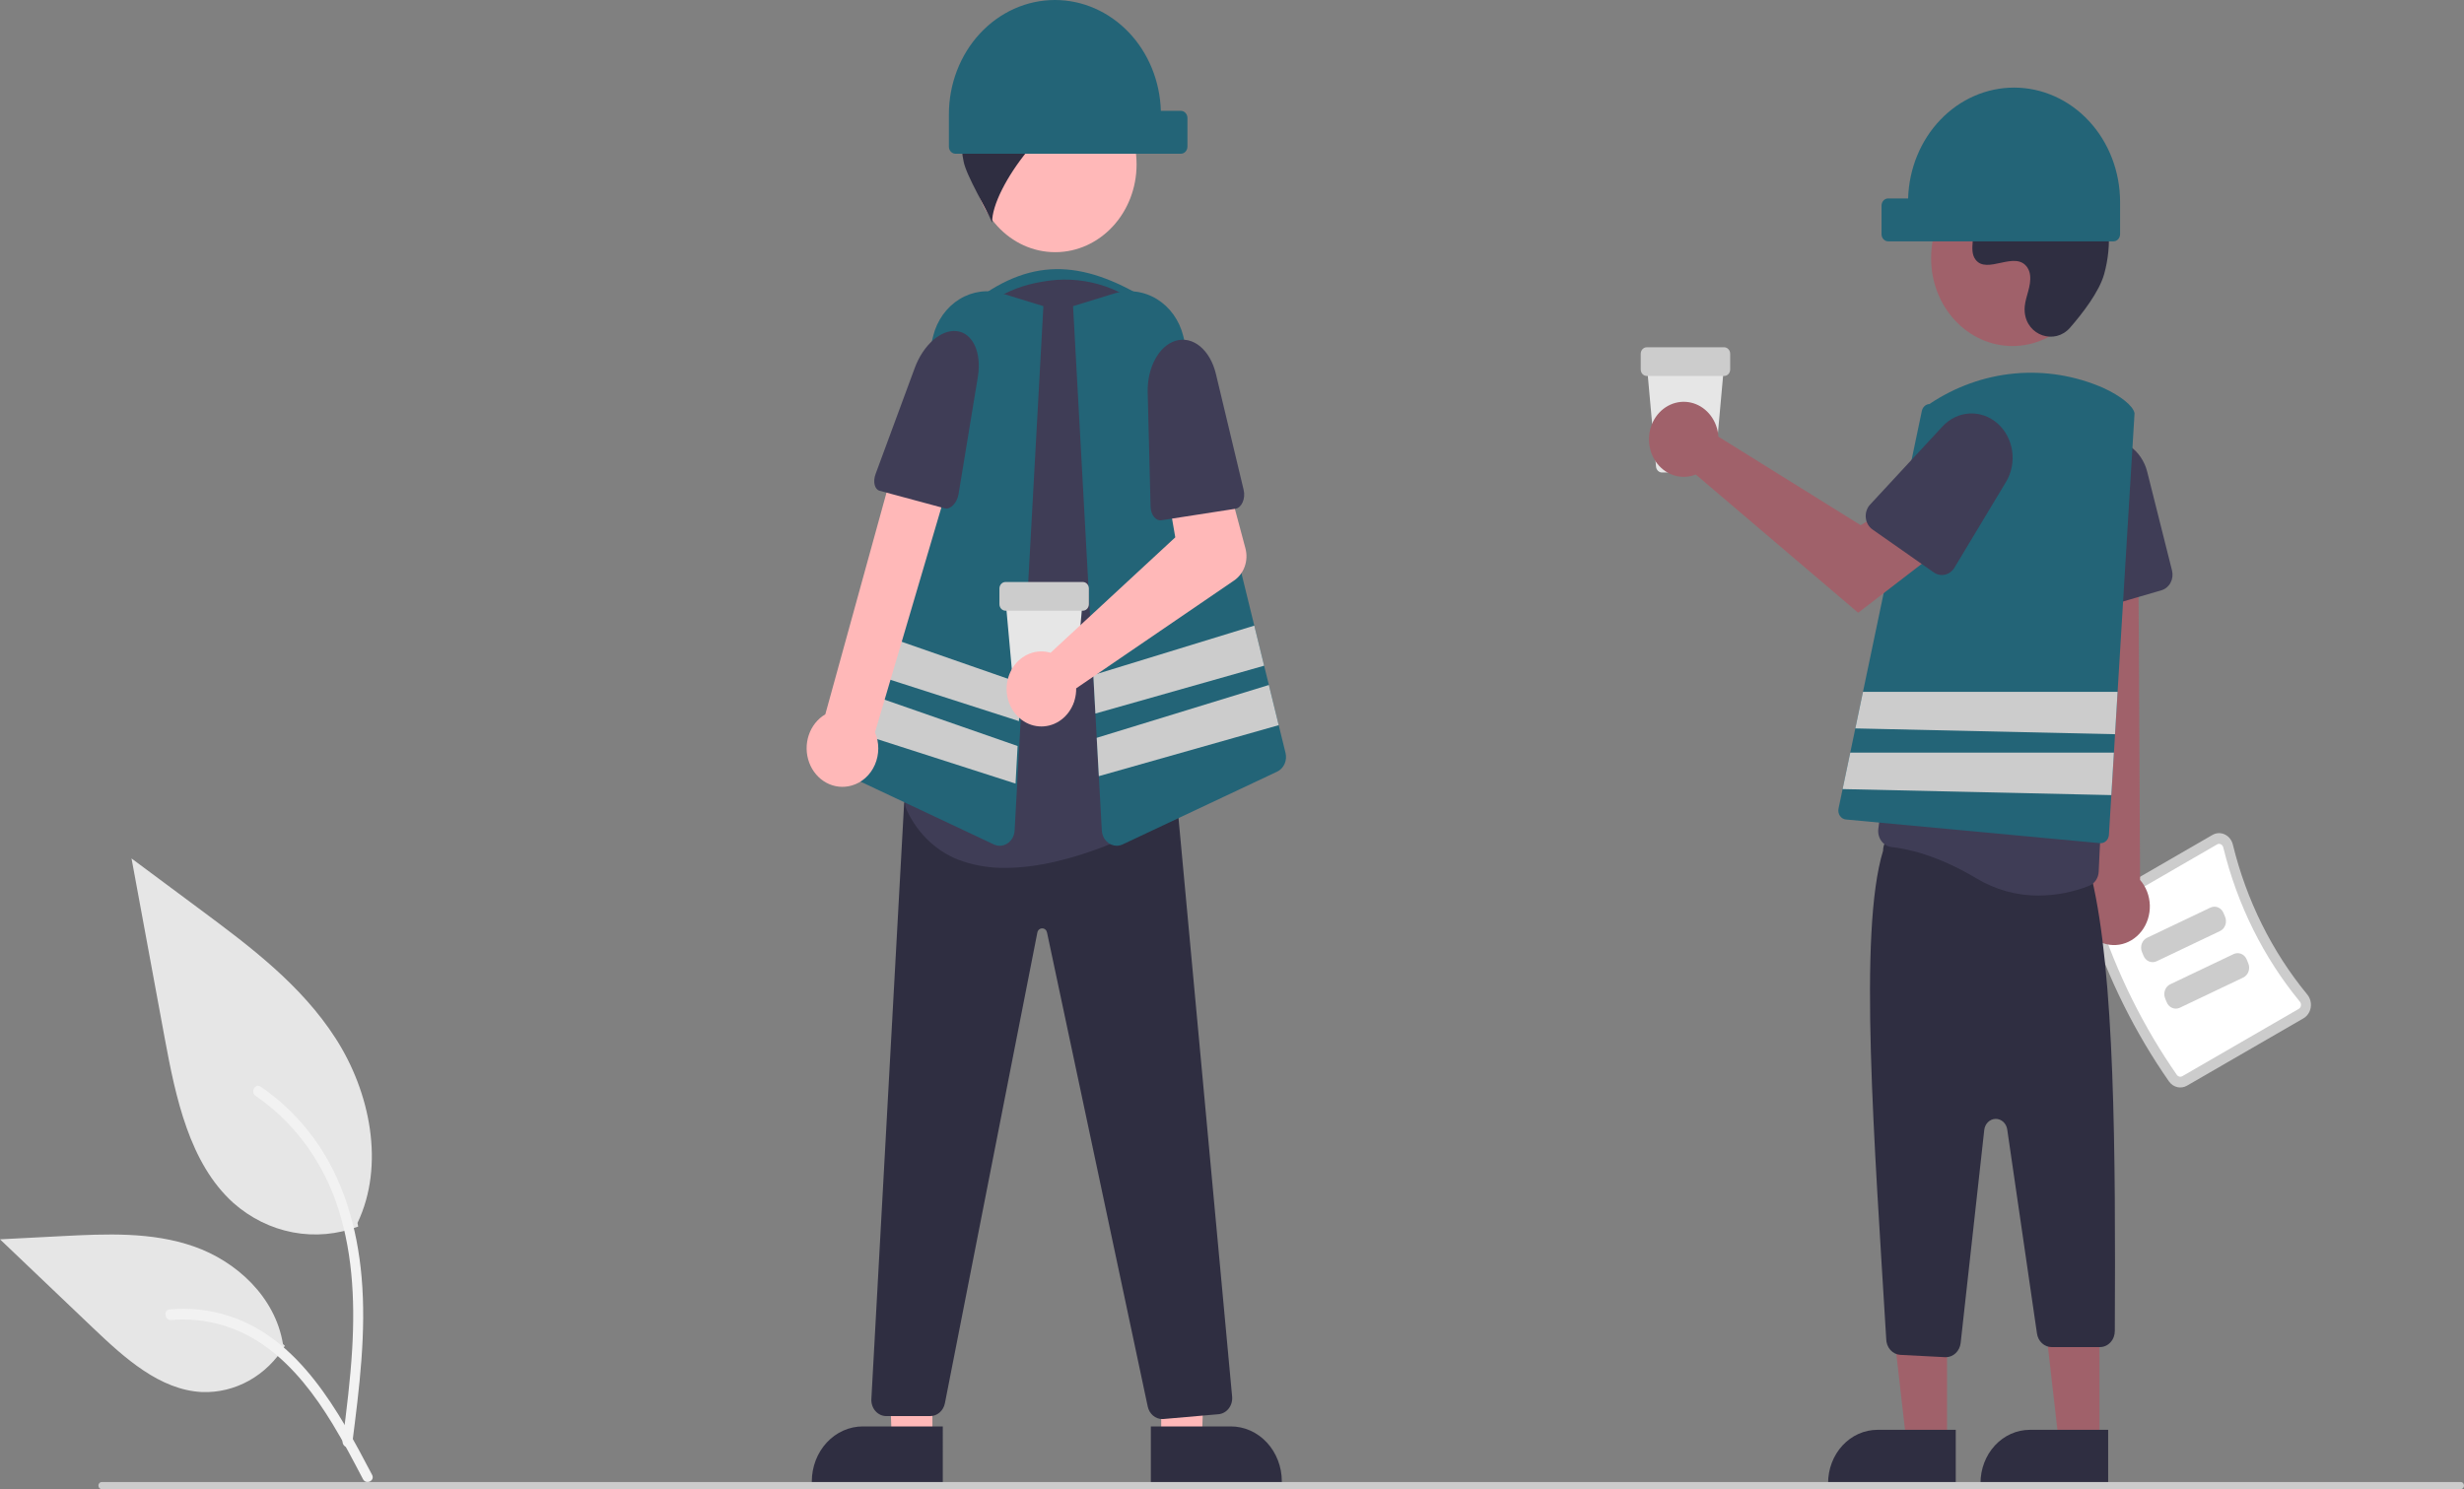 <svg width="627" height="379" viewBox="0 0 627 379" fill="none" xmlns="http://www.w3.org/2000/svg">
<rect x="0" y="0" width="627" height="379" fill="#808080" stroke="none"/>
<g clip-path="url(#clip0)">
<path d="M434.847 120.256H422.93C422.548 120.258 422.179 120.105 421.895 119.828C421.612 119.55 421.435 119.169 421.399 118.758L419.014 92.367H438.764L436.378 118.758C436.342 119.168 436.165 119.55 435.882 119.827C435.599 120.105 435.23 120.258 434.847 120.256Z" fill="#E6E6E6"/>
<path d="M438.732 95.688H419.045C418.637 95.687 418.246 95.512 417.958 95.201C417.67 94.889 417.507 94.468 417.507 94.027V90.043C417.507 89.603 417.67 89.181 417.958 88.87C418.246 88.559 418.637 88.384 419.045 88.383H438.732C439.14 88.384 439.531 88.559 439.819 88.87C440.107 89.181 440.269 89.603 440.27 90.043V94.027C440.269 94.468 440.107 94.889 439.819 95.201C439.531 95.512 439.14 95.687 438.732 95.688Z" fill="#CCCCCC"/>
<path d="M295.415 91.906H248.202V76.437C263.121 65.231 276.339 66.205 293.728 77.347L295.415 91.906Z" fill="#236477"/>
<path d="M237.27 366.676L226.934 366.675L225.389 323.645L237.272 323.646L237.27 366.676Z" fill="#FFB8B8"/>
<path d="M239.905 377.49L206.578 377.489V377.034C206.578 375.195 206.914 373.374 207.566 371.676C208.217 369.977 209.173 368.434 210.377 367.133C211.582 365.833 213.012 364.802 214.586 364.098C216.16 363.395 217.847 363.033 219.55 363.033H219.551L239.906 363.034L239.905 377.49Z" fill="#2F2E41"/>
<path d="M295.487 366.676L305.823 366.675L307.369 323.645L295.485 323.646L295.487 366.676Z" fill="#FFB8B8"/>
<path d="M292.851 363.034L313.206 363.033H313.207C314.91 363.033 316.597 363.395 318.171 364.098C319.745 364.802 321.175 365.833 322.379 367.133C323.584 368.433 324.539 369.977 325.191 371.676C325.843 373.374 326.179 375.195 326.179 377.034V377.489L292.851 377.49L292.851 363.034Z" fill="#2F2E41"/>
<path d="M295.759 361.161C294.897 361.158 294.061 360.839 293.388 360.257C292.715 359.675 292.245 358.864 292.054 357.956L266.436 237.35C266.38 237.044 266.225 236.768 266 236.573C265.774 236.377 265.491 236.274 265.202 236.282H265.196C264.905 236.276 264.622 236.381 264.397 236.579C264.171 236.777 264.018 237.055 263.964 237.363L240.439 357.156C240.255 358.072 239.787 358.894 239.112 359.484C238.437 360.074 237.596 360.398 236.727 360.401H225.52C225.003 360.401 224.492 360.287 224.017 360.066C223.542 359.845 223.114 359.521 222.76 359.115C222.405 358.709 222.131 358.229 221.955 357.704C221.778 357.18 221.703 356.622 221.733 356.065L230.08 204.232L233.439 203.16L233.502 203.161L299.48 203.783L313.532 355.449C313.581 355.99 313.53 356.536 313.381 357.055C313.233 357.575 312.99 358.057 312.667 358.474C312.344 358.891 311.947 359.234 311.5 359.484C311.052 359.733 310.563 359.884 310.061 359.928L296.063 361.148C295.961 361.157 295.86 361.161 295.759 361.161Z" fill="#2F2E41"/>
<path d="M268.513 64.181C279.949 64.181 289.219 54.175 289.219 41.832C289.219 29.488 279.949 19.482 268.513 19.482C257.076 19.482 247.806 29.488 247.806 41.832C247.806 54.175 257.076 64.181 268.513 64.181Z" fill="#FFB8B8"/>
<path d="M255.828 220.879C252.195 220.928 248.577 220.378 245.098 219.249C242.003 218.242 239.133 216.562 236.662 214.312C234.192 212.063 232.174 209.291 230.733 206.169C230.277 205.229 230.176 204.135 230.451 203.116C232.735 194.703 243.77 150.974 236.729 116.212C235.735 111.383 235.653 106.387 236.486 101.523C237.32 96.658 239.053 92.025 241.581 87.899C244.051 83.805 247.259 80.291 251.014 77.564C254.77 74.838 258.996 72.956 263.44 72.031L263.44 72.03C264.608 71.784 265.782 71.582 266.929 71.429C271.842 70.776 276.827 71.304 281.529 72.973C286.23 74.643 290.532 77.413 294.125 81.087C297.826 84.832 300.713 89.414 302.581 94.505C304.449 99.596 305.251 105.069 304.93 110.533L299.518 204.263C299.481 204.966 299.275 205.646 298.92 206.237C298.566 206.828 298.075 207.309 297.497 207.633C291.264 211.158 272.542 220.879 255.828 220.879Z" fill="#3F3D56"/>
<path d="M291.905 25.381C289.754 19.546 285.814 14.684 280.743 11.606C275.672 8.529 269.776 7.422 264.039 8.47L270.568 14.164C262.456 14.459 253.918 13.832 248.126 19.969C249.97 19.914 252.387 24.171 254.23 24.116C250.783 24.189 247.657 26.804 246.135 30.143C244.724 33.573 244.394 37.408 245.195 41.059C245.876 44.708 251.07 53.255 252.468 56.656C252.228 47.766 268.444 26.56 276.362 28.773C272.339 30.384 268.848 33.245 266.329 36.995C271.716 34.06 277.809 32.984 283.782 33.913C285.145 34.25 286.552 34.335 287.942 34.164C288.794 33.982 289.589 33.568 290.25 32.96C290.911 32.352 291.417 31.571 291.719 30.693C292.021 29.814 292.109 28.866 291.976 27.94C291.842 27.014 291.49 26.14 290.954 25.402L291.905 25.381Z" fill="#2F2E41"/>
<path d="M254.401 215.251C253.878 215.25 253.361 215.132 252.882 214.905L213.594 196.396C212.76 196.01 212.082 195.311 211.687 194.429C211.291 193.547 211.204 192.54 211.442 191.594L237.45 85.548C237.934 83.575 238.777 81.725 239.931 80.108C241.085 78.491 242.526 77.138 244.17 76.13C245.814 75.121 247.628 74.477 249.506 74.234C251.383 73.991 253.287 74.155 255.105 74.716L265.505 77.92L258.184 211.394C258.146 212.052 257.962 212.691 257.647 213.257C257.332 213.822 256.896 214.297 256.374 214.642C255.782 215.038 255.098 215.249 254.401 215.251Z" fill="#236477"/>
<path d="M327.115 191.593L325.386 184.559L322.883 174.331L321.677 169.426L319.173 159.226L301.106 85.546C300.624 83.572 299.781 81.721 298.628 80.103C297.475 78.486 296.033 77.132 294.389 76.124C292.745 75.115 290.93 74.471 289.052 74.23C287.174 73.988 285.27 74.154 283.452 74.717L273.057 77.92L278.208 171.801L278.739 181.602L279.076 187.78V187.789L279.616 197.535L280.375 211.394C280.437 212.434 280.862 213.411 281.564 214.127C282.266 214.843 283.194 215.245 284.16 215.252C284.682 215.249 285.199 215.131 285.678 214.906L324.965 196.398C325.8 196.011 326.478 195.312 326.873 194.429C327.268 193.546 327.354 192.539 327.115 191.593Z" fill="#236477"/>
<path d="M321.676 169.426L278.739 181.601L278.207 171.801L319.173 159.225L321.676 169.426Z" fill="#CCCCCC"/>
<path d="M325.386 184.559L279.615 197.535L279.076 187.789V187.78L322.882 174.331L325.386 184.559Z" fill="#CCCCCC"/>
<path d="M259.821 173.912L259.289 183.531L217.178 169.99L219.647 159.926L259.821 173.912Z" fill="#CCCCCC"/>
<path d="M258.943 189.864L215.971 174.895L213.501 184.987L258.42 199.428L258.943 189.864Z" fill="#CCCCCC"/>
<path d="M216.72 199.923C218.002 199.562 219.194 198.902 220.213 197.99C221.233 197.078 222.054 195.936 222.62 194.644C223.187 193.352 223.483 191.942 223.49 190.513C223.497 189.084 223.213 187.671 222.659 186.373L242.86 117.92L228.535 114.682L210.014 181.795C208.055 182.944 206.556 184.829 205.799 187.092C205.042 189.355 205.08 191.839 205.907 194.074C206.734 196.308 208.291 198.138 210.284 199.216C212.277 200.294 214.567 200.545 216.72 199.923Z" fill="#FFB8B8"/>
<path d="M243.421 84.268C247.535 84.721 249.848 89.713 248.826 95.928L243.918 125.755C243.55 127.991 241.845 129.762 240.428 129.379L223.828 124.901C222.55 124.556 222.08 122.597 222.804 120.637L232.769 93.653C234.934 87.793 239.433 83.829 243.421 84.268Z" fill="#3F3D56"/>
<path d="M268.437 5.13324e-10C275.445 0.001 282.177 2.946 287.209 8.211C292.241 13.476 295.176 20.648 295.394 28.209H300.473C300.921 28.209 301.35 28.401 301.666 28.742C301.982 29.083 302.16 29.546 302.16 30.029V37.309C302.16 37.791 301.982 38.254 301.666 38.595C301.35 38.937 300.921 39.128 300.473 39.129H243.144C242.697 39.128 242.268 38.937 241.952 38.595C241.636 38.254 241.458 37.791 241.458 37.309V29.119C241.458 25.295 242.156 21.508 243.512 17.976C244.867 14.443 246.855 11.233 249.36 8.529C251.865 5.825 254.839 3.68 258.112 2.216C261.385 0.753 264.894 -2.27043e-05 268.437 5.13324e-10Z" fill="#236477"/>
<path d="M271.66 179.995H259.742C259.36 179.997 258.991 179.844 258.708 179.566C258.425 179.289 258.248 178.908 258.212 178.497L255.826 152.106H275.576L273.191 178.496C273.155 178.907 272.978 179.289 272.695 179.566C272.411 179.844 272.042 179.997 271.66 179.995Z" fill="#E6E6E6"/>
<path d="M275.544 155.426H255.857C255.45 155.426 255.059 155.251 254.77 154.939C254.482 154.628 254.32 154.206 254.319 153.766V149.782C254.32 149.342 254.482 148.92 254.77 148.609C255.059 148.298 255.45 148.122 255.857 148.122H275.544C275.952 148.122 276.343 148.298 276.631 148.609C276.92 148.92 277.082 149.342 277.082 149.782V153.766C277.082 154.206 276.92 154.628 276.631 154.939C276.343 155.251 275.952 155.426 275.544 155.426Z" fill="#CCCCCC"/>
<path d="M265.957 165.842C266.42 165.9 266.879 165.997 267.328 166.133L299.066 136.755L297.211 125.977L311.917 120.828L316.919 139.566C317.323 141.079 317.262 142.694 316.743 144.166C316.225 145.639 315.278 146.891 314.045 147.733L273.849 175.187C273.878 177.126 273.358 179.029 272.36 180.642C271.362 182.256 269.933 183.503 268.262 184.218C266.592 184.933 264.759 185.082 263.008 184.645C261.257 184.209 259.671 183.207 258.46 181.773C257.249 180.34 256.472 178.543 256.23 176.62C255.989 174.698 256.296 172.742 257.11 171.013C257.924 169.283 259.206 167.862 260.786 166.939C262.367 166.015 264.17 165.633 265.957 165.842V165.842Z" fill="#FFB8B8"/>
<path d="M299.15 86.732C303.544 85.404 307.934 89.014 309.405 95.163L316.465 124.674C316.994 126.886 315.966 129.237 314.361 129.486L295.554 132.405C294.107 132.63 292.832 131.028 292.779 128.919L292.049 99.879C291.89 93.572 294.89 88.019 299.15 86.732Z" fill="#3F3D56"/>
<path d="M551.932 275.237C543.273 262.806 536.428 249.017 531.634 234.351C531.357 233.473 531.376 232.518 531.69 231.655C532.004 230.792 532.591 230.077 533.347 229.638L562.977 212.502C563.457 212.222 563.989 212.065 564.533 212.041C565.077 212.017 565.62 212.127 566.118 212.364C566.626 212.602 567.077 212.962 567.437 213.417C567.796 213.872 568.055 214.409 568.193 214.988C571.642 229.121 578.125 242.18 587.117 253.107C587.487 253.552 587.758 254.082 587.91 254.657C588.062 255.232 588.09 255.837 587.992 256.426C587.898 257.005 587.683 257.553 587.363 258.029C587.043 258.505 586.627 258.896 586.146 259.172L556.516 276.308C555.758 276.744 554.881 276.876 554.042 276.68C553.202 276.484 552.455 275.972 551.932 275.237Z" fill="#CCCCCC"/>
<path d="M553.954 273.597C554.113 273.812 554.337 273.96 554.587 274.015C554.836 274.071 555.096 274.031 555.321 273.902L584.952 256.765C585.096 256.684 585.22 256.569 585.316 256.427C585.411 256.285 585.475 256.122 585.502 255.949C585.533 255.767 585.524 255.579 585.477 255.401C585.429 255.223 585.344 255.059 585.228 254.923C575.971 243.673 569.297 230.23 565.747 215.681C565.706 215.501 565.627 215.334 565.516 215.192C565.405 215.051 565.265 214.939 565.108 214.866C564.96 214.794 564.798 214.761 564.635 214.768C564.473 214.775 564.314 214.823 564.172 214.908L534.542 232.044C534.318 232.175 534.143 232.386 534.047 232.642C533.952 232.897 533.942 233.18 534.02 233.443C538.727 247.847 545.45 261.388 553.954 273.597V273.597Z" fill="white"/>
<path d="M564.923 236.956L548.785 244.645C548.171 244.937 547.475 244.954 546.85 244.692C546.225 244.431 545.721 243.912 545.45 243.25L545.05 242.274C544.78 241.612 544.765 240.861 545.007 240.186C545.249 239.511 545.73 238.968 546.343 238.675L562.481 230.986C563.095 230.694 563.79 230.677 564.416 230.939C565.041 231.2 565.545 231.719 565.816 232.381L566.215 233.357C566.485 234.019 566.501 234.77 566.259 235.445C566.016 236.12 565.536 236.663 564.923 236.956Z" fill="#CCCCCC"/>
<path d="M570.824 248.786L554.686 256.475C554.072 256.766 553.377 256.783 552.751 256.522C552.126 256.26 551.622 255.742 551.351 255.08L550.952 254.104C550.682 253.441 550.666 252.69 550.908 252.015C551.151 251.341 551.631 250.797 552.244 250.504L568.382 242.815C568.996 242.524 569.692 242.507 570.317 242.768C570.942 243.03 571.446 243.548 571.717 244.21L572.117 245.186C572.387 245.849 572.402 246.6 572.16 247.274C571.918 247.949 571.437 248.493 570.824 248.786Z" fill="#CCCCCC"/>
<path d="M532.976 238.929C531.862 238.156 530.919 237.129 530.213 235.92C529.508 234.71 529.056 233.349 528.89 231.931C528.724 230.513 528.849 229.074 529.254 227.713C529.66 226.353 530.337 225.105 531.237 224.057L524.432 119.814L544.036 121.866L544.574 223.952C546.104 225.702 546.986 227.996 547.054 230.401C547.121 232.806 546.368 235.154 544.938 237.001C543.509 238.847 541.501 240.063 539.297 240.418C537.092 240.774 534.843 240.244 532.976 238.929L532.976 238.929Z" fill="#A0616A"/>
<path d="M528.869 154.841C528.41 154.485 528.031 154.022 527.76 153.486C527.488 152.951 527.332 152.356 527.302 151.747L525.865 123.65C525.723 120.867 526.541 118.125 528.161 115.954C529.781 113.782 532.088 112.335 534.638 111.891C537.188 111.447 539.8 112.038 541.97 113.55C544.141 115.061 545.716 117.387 546.391 120.077L552.702 145.197C552.964 146.245 552.83 147.362 552.33 148.304C551.829 149.246 551.003 149.935 550.033 150.22L532.083 155.473C531.538 155.634 530.966 155.661 530.409 155.551C529.853 155.442 529.327 155.199 528.869 154.841Z" fill="#3F3D56"/>
<path d="M495.456 367.087H485.12L480.203 324.056H495.458L495.456 367.087Z" fill="#A0616A"/>
<path d="M477.737 363.899H497.671V377.445H465.187C465.187 375.666 465.511 373.905 466.142 372.261C466.773 370.618 467.697 369.124 468.863 367.866C470.028 366.609 471.412 365.611 472.934 364.93C474.457 364.249 476.089 363.899 477.737 363.899Z" fill="#2F2E41"/>
<path d="M534.238 367.087H523.902L518.985 324.056H534.24L534.238 367.087Z" fill="#A0616A"/>
<path d="M516.52 363.899H536.453V377.445H503.969C503.969 375.666 504.293 373.905 504.924 372.261C505.555 370.618 506.479 369.124 507.645 367.866C508.81 366.609 510.194 365.611 511.717 364.93C513.239 364.249 514.871 363.899 516.52 363.899Z" fill="#2F2E41"/>
<path d="M494.968 345.409L483.589 344.823C482.62 344.774 481.705 344.325 481.033 343.57C480.361 342.814 479.983 341.81 479.976 340.762C476.976 290.788 472.822 237.202 479.182 216.501C479.178 215.911 479.293 215.327 479.517 214.789C479.742 214.252 480.071 213.773 480.483 213.385C480.895 212.997 481.38 212.71 481.904 212.544C482.429 212.377 482.98 212.335 483.521 212.419L529.042 219.551C529.941 219.687 530.765 220.169 531.362 220.908C531.959 221.647 532.288 222.593 532.291 223.573C538.102 248.084 538.365 292.532 538.145 338.715C538.149 339.255 538.054 339.791 537.865 340.291C537.676 340.792 537.397 341.247 537.044 341.63C536.691 342.014 536.272 342.318 535.81 342.526C535.348 342.734 534.852 342.841 534.351 342.841H522.085C521.18 342.845 520.303 342.498 519.615 341.863C518.928 341.228 518.474 340.348 518.337 339.382L510.768 287.453C510.658 286.693 510.296 286.002 509.751 285.508C509.205 285.013 508.512 284.749 507.799 284.763C507.087 284.777 506.403 285.069 505.874 285.585C505.346 286.101 505.008 286.806 504.924 287.569L498.916 341.806C498.802 342.799 498.357 343.714 497.664 344.378C496.97 345.043 496.076 345.411 495.148 345.414C495.088 345.414 495.028 345.412 494.968 345.409Z" fill="#2F2E41"/>
<path d="M502.979 223.579C492.947 217.563 485.108 215.982 481.329 215.575C480.826 215.522 480.339 215.361 479.897 215.099C479.454 214.837 479.065 214.481 478.754 214.053C478.436 213.621 478.203 213.124 478.068 212.592C477.933 212.06 477.899 211.504 477.969 210.957L488.877 123.555C489.505 118.441 491.334 113.587 494.192 109.452C497.049 105.318 500.839 102.041 505.201 99.935C509.424 97.84 514.073 96.946 518.706 97.338C523.339 97.73 527.802 99.394 531.67 102.174C532.044 102.442 532.411 102.716 532.771 102.996C537.226 106.519 540.615 111.387 542.51 116.985C544.406 122.584 544.724 128.663 543.424 134.456C536.736 163.989 534.438 212.406 534.045 221.812C534.015 222.614 533.764 223.388 533.327 224.036C532.889 224.685 532.283 225.179 531.585 225.456C527.47 227.071 523.127 227.905 518.749 227.923C513.234 227.959 507.803 226.463 502.979 223.579Z" fill="#3F3D56"/>
<path d="M512.101 88.067C523.538 88.067 532.808 78.061 532.808 65.717C532.808 53.374 523.538 43.368 512.101 43.368C500.665 43.368 491.395 53.374 491.395 65.717C491.395 78.061 500.665 88.067 512.101 88.067Z" fill="#A0616A"/>
<path d="M526.755 83.399C522.892 87.841 515.718 85.457 515.215 79.389C515.176 78.918 515.178 78.444 515.224 77.973C515.484 75.286 516.922 72.846 516.578 70.008C516.5 69.302 516.256 68.629 515.869 68.052C512.791 63.603 505.565 70.043 502.66 66.015C500.878 63.545 502.972 59.657 501.605 56.897C499.801 53.254 494.457 55.051 491.106 53.056C487.377 50.836 487.6 44.661 490.055 40.905C493.048 36.325 498.296 33.88 503.479 33.528C508.662 33.176 513.809 34.688 518.648 36.724C524.146 39.036 529.598 42.232 532.981 47.45C537.095 53.795 537.491 62.326 535.434 69.746C534.182 74.259 529.91 79.773 526.755 83.399Z" fill="#2F2E41"/>
<path d="M543.153 105.128C542.79 103.29 539.679 100.779 535.228 98.731C528.073 95.603 520.335 94.344 512.643 95.055C504.951 95.767 497.524 98.429 490.967 102.826C490.509 102.852 490.072 103.041 489.724 103.361C489.375 103.682 489.133 104.117 489.036 104.6L474.063 176.078L472.115 185.387L470.826 191.547L468.878 200.829L467.841 205.788C467.775 206.105 467.772 206.434 467.833 206.752C467.894 207.071 468.017 207.371 468.194 207.634C468.371 207.897 468.598 208.116 468.86 208.276C469.122 208.436 469.413 208.534 469.713 208.564L534.368 214.588C534.427 214.588 534.495 214.597 534.554 214.597C535.087 214.593 535.599 214.372 535.987 213.976C536.375 213.581 536.61 213.042 536.644 212.467L537.26 202.358L537.918 191.547L538.204 186.861L538.853 176.078L543.161 105.246V105.183L543.153 105.128Z" fill="#236477"/>
<path d="M437.065 109.627C437.169 110.118 437.236 110.617 437.267 111.12L473.483 133.671L482.286 128.201L491.671 141.461L472.839 155.948L431.521 120.767C429.836 121.44 428.001 121.543 426.26 121.063C424.519 120.583 422.955 119.542 421.775 118.079C420.596 116.616 419.857 114.8 419.657 112.873C419.457 110.946 419.805 108.998 420.655 107.29C421.505 105.581 422.817 104.193 424.417 103.309C426.016 102.425 427.827 102.087 429.608 102.341C431.39 102.594 433.057 103.428 434.389 104.729C435.721 106.031 436.655 107.739 437.065 109.627H437.065Z" fill="#A0616A"/>
<path d="M474.776 131.753C474.716 131.146 474.783 130.532 474.971 129.957C475.16 129.382 475.466 128.859 475.867 128.429L494.299 108.529C496.126 106.558 498.563 105.386 501.143 105.24C503.722 105.093 506.26 105.983 508.268 107.737C510.275 109.491 511.61 111.985 512.015 114.739C512.42 117.492 511.866 120.31 510.459 122.648L497.333 144.48C496.784 145.39 495.924 146.028 494.94 146.254C493.956 146.48 492.929 146.276 492.085 145.686L476.484 134.759C476.01 134.427 475.61 133.985 475.314 133.465C475.018 132.945 474.835 132.36 474.776 131.753Z" fill="#3F3D56"/>
<path d="M538.853 176.078L538.204 186.861L472.115 185.387L474.063 176.078H538.853Z" fill="#CCCCCC"/>
<path d="M537.918 191.547L537.26 202.358L468.878 200.829L470.826 191.547H537.918Z" fill="#CCCCCC"/>
<path d="M512.507 22.294C505.499 22.295 498.766 25.24 493.735 30.505C488.703 35.77 485.768 42.943 485.55 50.503H480.47C480.023 50.503 479.594 50.695 479.278 51.036C478.962 51.377 478.784 51.84 478.784 52.323V59.603C478.784 60.085 478.962 60.548 479.278 60.889C479.594 61.231 480.023 61.423 480.47 61.423H537.8C538.247 61.423 538.676 61.231 538.992 60.889C539.308 60.548 539.486 60.085 539.486 59.603V51.413C539.486 47.589 538.788 43.803 537.432 40.27C536.076 36.737 534.089 33.527 531.584 30.823C529.079 28.119 526.105 25.974 522.832 24.511C519.558 23.047 516.05 22.294 512.507 22.294Z" fill="#236477"/>
<path d="M91.149 312.169C85.813 314.193 80.085 314.7 74.514 313.641C68.944 312.582 63.721 309.993 59.347 306.122C48.209 296.032 44.716 279.407 41.875 264.014L33.47 218.483L51.066 231.561C63.72 240.965 76.66 250.671 85.422 264.293C94.183 277.915 98.008 296.51 90.968 311.25" fill="#E6E6E6"/>
<path d="M89.645 367.293C91.426 353.291 93.257 339.109 92.008 324.957C90.898 312.388 87.346 300.112 80.113 290.047C76.274 284.714 71.602 280.145 66.308 276.545C64.928 275.605 63.657 277.966 65.032 278.903C74.192 285.151 81.276 294.377 85.265 305.252C89.67 317.345 90.377 330.527 89.618 343.373C89.159 351.142 88.186 358.86 87.206 366.567C87.128 366.916 87.177 367.283 87.341 367.595C87.504 367.906 87.772 368.139 88.089 368.246C88.412 368.34 88.757 368.293 89.048 368.115C89.339 367.936 89.554 367.641 89.645 367.293Z" fill="#F2F2F2"/>
<path d="M72.49 342.516C70.202 346.27 67.056 349.325 63.357 351.386C59.657 353.447 55.528 354.444 51.367 354.283C40.675 353.735 31.76 345.68 23.735 338.033L0 315.414L15.709 314.602C27.006 314.019 38.594 313.474 49.354 317.235C60.114 320.995 70.037 330.044 72.005 342.065" fill="#E6E6E6"/>
<path d="M94.678 375.342C86.105 358.971 76.162 340.776 58.396 334.961C53.456 333.349 48.276 332.772 43.135 333.26C41.515 333.411 41.92 336.106 43.537 335.956C52.154 335.184 60.755 337.639 67.891 342.91C74.757 347.955 80.104 354.969 84.629 362.406C87.401 366.962 89.884 371.711 92.367 376.454C93.161 377.97 95.481 376.875 94.678 375.342Z" fill="#F2F2F2"/>
<path d="M626.156 379H25.885C25.662 379 25.447 378.904 25.289 378.733C25.131 378.563 25.042 378.331 25.042 378.09C25.042 377.849 25.131 377.617 25.289 377.447C25.447 377.276 25.662 377.18 25.885 377.18H626.156C626.38 377.18 626.594 377.276 626.753 377.447C626.911 377.617 627 377.849 627 378.09C627 378.331 626.911 378.563 626.753 378.733C626.594 378.904 626.38 379 626.156 379Z" fill="#CCCCCC"/>
</g>
<defs>
<clipPath id="clip0">
<rect width="627" height="379" fill="white"/>
</clipPath>
</defs>
</svg>
